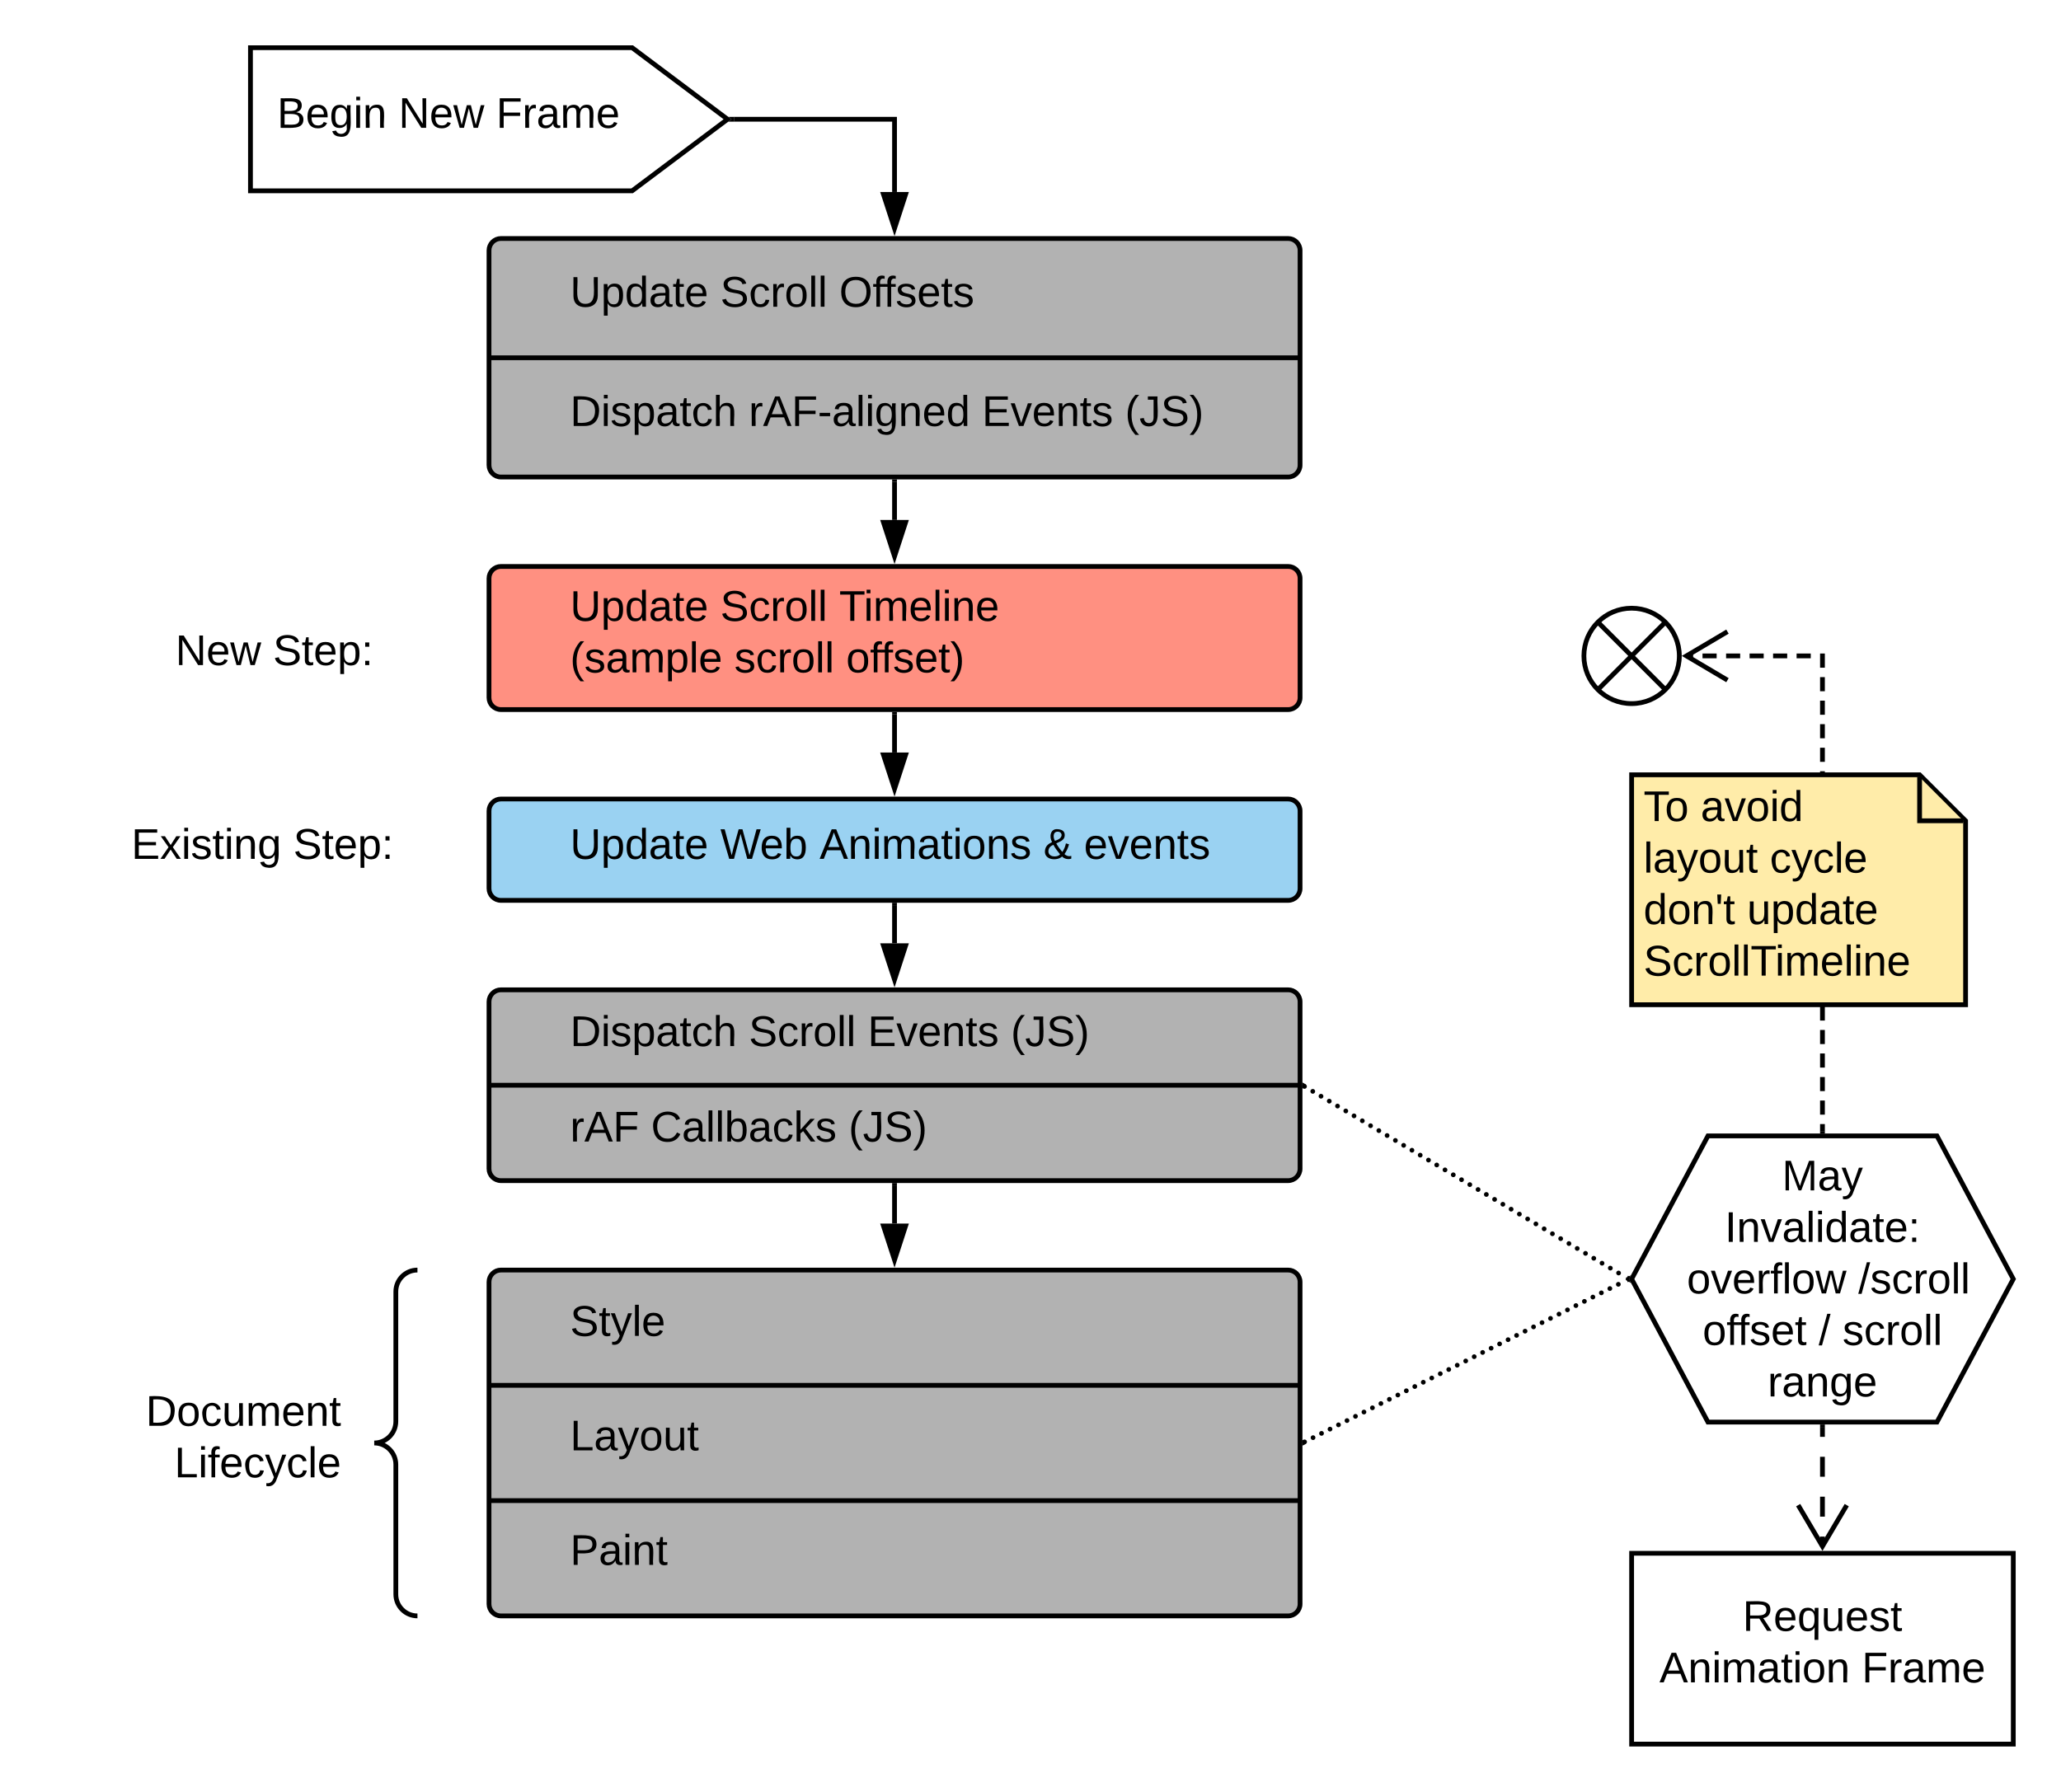 <svg xmlns="http://www.w3.org/2000/svg" xmlns:xlink="http://www.w3.org/1999/xlink" xmlns:lucid="lucid" width="864" height="751.25"><g transform="translate(-175 -162.5)" lucid:page-tab-id="0_0"><path d="M0 0h1323.2v1870.4H0z" fill="#fff"/><path d="M200 416.25h180v42.5H200z" fill="none"/><use xlink:href="#a" transform="matrix(1,0,0,1,200,416.25) translate(48.55 25.1)"/><use xlink:href="#b" transform="matrix(1,0,0,1,200,416.25) translate(89.45 25.1)"/><path d="M385 695c-2.76 0-5 2.24-5 5v135c0 2.76 2.24 5 5 5h330c2.76 0 5-2.24 5-5V700c0-2.76-2.24-5-5-5zM380 743.33h340M380 791.67h340" stroke="#000" stroke-width="2" fill="#b2b2b2" fill-opacity=".99"/><use xlink:href="#c" transform="matrix(1,0,0,1,414,695) translate(0 27.6)"/><use xlink:href="#d" transform="matrix(1,0,0,1,414,743) translate(0 27.6)"/><use xlink:href="#e" transform="matrix(1,0,0,1,414,791) translate(0 27.6)"/><path d="M280 182.5h160l40 30-40 30H280z" stroke="#000" stroke-width="2" fill="#fff"/><use xlink:href="#f" transform="matrix(1,0,0,1,288,190.5) translate(3.15 25.6)"/><use xlink:href="#g" transform="matrix(1,0,0,1,288,190.5) translate(54.1 25.6)"/><use xlink:href="#h" transform="matrix(1,0,0,1,288,190.5) translate(95 25.6)"/><path d="M385 577.5c-2.76 0-5 2.24-5 5v70c0 2.76 2.24 5 5 5h330c2.76 0 5-2.24 5-5v-70c0-2.76-2.24-5-5-5zM380 617.5h340" stroke="#000" stroke-width="2" fill="#b2b2b2" fill-opacity=".99"/><use xlink:href="#i" transform="matrix(1,0,0,1,414,577.5) translate(0 23.6)"/><use xlink:href="#j" transform="matrix(1,0,0,1,414,577.5) translate(74.9 23.6)"/><use xlink:href="#k" transform="matrix(1,0,0,1,414,577.5) translate(124.75 23.6)"/><use xlink:href="#l" transform="matrix(1,0,0,1,414,577.5) translate(184.75 23.6)"/><use xlink:href="#m" transform="matrix(1,0,0,1,414,617.5) translate(0 23.6)"/><use xlink:href="#n" transform="matrix(1,0,0,1,414,617.5) translate(33.9 23.6)"/><use xlink:href="#l" transform="matrix(1,0,0,1,414,617.5) translate(116.75 23.6)"/><path d="M550 659.5v16" stroke="#000" stroke-width="2" fill="none"/><path d="M551 659.53h-2v-1.03h2z"/><path d="M550 690.76l-4.64-14.26h9.28z" stroke="#000" stroke-width="2"/><path d="M385 262.5c-2.76 0-5 2.24-5 5v90c0 2.76 2.24 5 5 5h330c2.76 0 5-2.24 5-5v-90c0-2.76-2.24-5-5-5zM380 312.5h340" stroke="#000" stroke-width="2" fill="#b2b2b2" fill-opacity=".99"/><use xlink:href="#o" transform="matrix(1,0,0,1,414,262.5) translate(0 28.6)"/><use xlink:href="#j" transform="matrix(1,0,0,1,414,262.5) translate(62.95 28.6)"/><use xlink:href="#p" transform="matrix(1,0,0,1,414,262.5) translate(112.8 28.6)"/><use xlink:href="#i" transform="matrix(1,0,0,1,414,312.5) translate(0 28.6)"/><use xlink:href="#q" transform="matrix(1,0,0,1,414,312.5) translate(74.9 28.6)"/><use xlink:href="#k" transform="matrix(1,0,0,1,414,312.5) translate(172.65 28.6)"/><use xlink:href="#l" transform="matrix(1,0,0,1,414,312.5) translate(232.65 28.6)"/><path d="M385 497.5c-2.76 0-5 2.24-5 5V535c0 2.76 2.24 5 5 5h330c2.76 0 5-2.24 5-5v-32.5c0-2.76-2.24-5-5-5z" stroke="#000" stroke-width="2" fill="#99d2f2" fill-opacity=".99"/><use xlink:href="#o" transform="matrix(1,0,0,1,414,497.5) translate(0 25.1)"/><use xlink:href="#r" transform="matrix(1,0,0,1,414,497.5) translate(62.95 25.1)"/><use xlink:href="#s" transform="matrix(1,0,0,1,414,497.5) translate(104.55 25.1)"/><use xlink:href="#t" transform="matrix(1,0,0,1,414,497.5) translate(198.4 25.1)"/><use xlink:href="#u" transform="matrix(1,0,0,1,414,497.5) translate(215.4 25.1)"/><path d="M385 400c-2.76 0-5 2.24-5 5v50c0 2.76 2.24 5 5 5h330c2.76 0 5-2.24 5-5v-50c0-2.76-2.24-5-5-5z" stroke="#000" stroke-width="2" fill="#ff8f80" fill-opacity=".99"/><use xlink:href="#o" transform="matrix(1,0,0,1,414,400) translate(0 22.8)"/><use xlink:href="#j" transform="matrix(1,0,0,1,414,400) translate(62.95 22.8)"/><use xlink:href="#v" transform="matrix(1,0,0,1,414,400) translate(112.8 22.8)"/><use xlink:href="#w" transform="matrix(1,0,0,1,414,400) translate(0 44.4)"/><use xlink:href="#x" transform="matrix(1,0,0,1,414,400) translate(68.85 44.4)"/><use xlink:href="#y" transform="matrix(1,0,0,1,414,400) translate(115.7 44.4)"/><path d="M550 462v16" stroke="#000" stroke-width="2" fill="none"/><path d="M551 462.03h-2V461h2z"/><path d="M550 493.26L545.36 479h9.28z" stroke="#000" stroke-width="2"/><path d="M550 542v16" stroke="#000" stroke-width="2" fill="none"/><path d="M551 542.03h-2V541h2z"/><path d="M550 573.26L545.36 559h9.28z" stroke="#000" stroke-width="2"/><path d="M550 364.5v16" stroke="#000" stroke-width="2" fill="none"/><path d="M551 364.53h-2v-1.03h2z"/><path d="M550 395.76l-4.64-14.26h9.28z" stroke="#000" stroke-width="2"/><path d="M220 695h130v145H220z" fill="none"/><path d="M350 840c-5 0-9.06-4.06-9.06-9.06v-54.38c0-5-4.06-9.06-9.06-9.06 5 0 9.06-4.06 9.06-9.06v-54.38c0-5 4.05-9.06 9.06-9.06" stroke="#000" stroke-width="2" fill="none"/><use xlink:href="#z" transform="matrix(1,0,0,1,225,700) translate(11.1 60.3)"/><use xlink:href="#A" transform="matrix(1,0,0,1,225,700) translate(23.1 81.9)"/><path d="M482.67 212.5H550V243" stroke="#000" stroke-width="2" fill="none"/><path d="M482.7 213.5h-2.37l1.34-1-1.34-1h2.36z"/><path d="M550 258.26L545.36 244h9.28z" stroke="#000" stroke-width="2"/><path d="M722.9 767.05c0 .55-.45 1-1 1-.56 0-1-.45-1-1s.44-1 1-1c.55 0 1 .45 1 1zm3.55-1.78c0 .55-.45 1-1 1s-1-.45-1-1c0-.56.45-1 1-1s1 .44 1 1zm3.55-1.8c0 .56-.44 1-1 1-.55 0-1-.44-1-1 0-.54.45-1 1-1 .56 0 1 .46 1 1zm3.56-1.78c0 .55-.45 1-1 1s-1-.45-1-1c0-.56.45-1 1-1s1 .44 1 1zm3.55-1.8c0 .56-.44 1-1 1-.54 0-1-.44-1-1 0-.54.46-1 1-1 .56 0 1 .46 1 1zm3.57-1.78c0 .56-.45 1-1 1-.56 0-1-.44-1-1 0-.55.44-1 1-1 .55 0 1 .45 1 1zm3.55-1.78c0 .55-.45 1-1 1s-1-.45-1-1 .45-1 1-1 1 .45 1 1zm3.56-1.8c0 .56-.45 1-1 1-.56 0-1-.44-1-1 0-.54.44-1 1-1 .55 0 1 .46 1 1zm3.55-1.77c0 .55-.45 1-1 1s-1-.45-1-1c0-.56.45-1 1-1s1 .44 1 1zm3.56-1.8c0 .56-.46 1-1 1-.57 0-1-.44-1-1 0-.54.43-1 1-1 .54 0 1 .46 1 1zm3.54-1.77c0 .55-.45 1-1 1s-1-.45-1-1c0-.56.45-1 1-1s1 .44 1 1zm3.56-1.8c0 .56-.45 1-1 1-.56 0-1-.44-1-1 0-.54.44-1 1-1 .55 0 1 .46 1 1zm3.55-1.78c0 .56-.45 1-1 1s-1-.44-1-1c0-.55.45-1 1-1s1 .45 1 1zm3.55-1.78c0 .55-.44 1-1 1-.55 0-1-.45-1-1s.45-1 1-1c.56 0 1 .45 1 1zm3.56-1.8c0 .57-.45 1-1 1s-1-.43-1-1c0-.54.45-1 1-1s1 .46 1 1zm3.55-1.77c0 .55-.43 1-1 1-.54 0-1-.45-1-1s.46-1 1-1c.57 0 1 .45 1 1zm3.57-1.8c0 .56-.45 1-1 1s-1-.44-1-1c0-.54.45-1 1-1s1 .46 1 1zm3.55-1.77c0 .55-.44 1-1 1-.55 0-1-.45-1-1 0-.56.45-1 1-1 .56 0 1 .44 1 1zm3.56-1.8c0 .56-.45 1-1 1s-1-.44-1-1c0-.54.45-1 1-1s1 .46 1 1zm3.55-1.77c0 .55-.44 1-1 1-.55 0-1-.45-1-1 0-.56.45-1 1-1 .56 0 1 .44 1 1zm3.56-1.8c0 .56-.46 1-1 1-.56 0-1-.44-1-1 0-.54.44-1 1-1 .54 0 1 .46 1 1zm3.54-1.78c0 .56-.44 1-1 1-.55 0-1-.44-1-1 0-.55.45-1 1-1 .56 0 1 .45 1 1zm3.56-1.78c0 .55-.45 1-1 1s-1-.45-1-1 .45-1 1-1 1 .45 1 1zm3.55-1.8c0 .56-.45 1-1 1s-1-.44-1-1c0-.54.45-1 1-1s1 .46 1 1zm3.56-1.77c0 .55-.44 1-1 1-.55 0-1-.45-1-1 0-.56.45-1 1-1 .56 0 1 .44 1 1zm3.56-1.8c0 .56-.45 1-1 1s-1-.44-1-1c0-.54.45-1 1-1s1 .46 1 1zm3.56-1.77c0 .55-.45 1-1 1-.56 0-1-.45-1-1 0-.56.44-1 1-1 .55 0 1 .44 1 1zm3.55-1.8c0 .56-.45 1-1 1s-1-.44-1-1c0-.54.45-1 1-1s1 .46 1 1zm3.56-1.78c0 .56-.45 1-1 1-.56 0-1-.44-1-1 0-.55.44-1 1-1 .55 0 1 .45 1 1zm3.55-1.78c0 .55-.45 1-1 1s-1-.45-1-1 .45-1 1-1 1 .45 1 1zm3.56-1.8c0 .57-.45 1-1 1-.56 0-1-.43-1-1 0-.54.44-1 1-1 .55 0 1 .46 1 1zm3.55-1.77c0 .55-.46 1-1 1-.56 0-1-.45-1-1s.44-1 1-1c.54 0 1 .45 1 1zm3.54-1.8c0 .56-.44 1-1 1-.55 0-1-.44-1-1 0-.54.45-1 1-1 .56 0 1 .46 1 1zm3.56-1.77c0 .55-.45 1-1 1s-1-.45-1-1c0-.56.45-1 1-1s1 .44 1 1zm3.55-1.8c0 .56-.44 1-1 1-.55 0-1-.44-1-1 0-.54.45-1 1-1 .56 0 1 .46 1 1zm3.56-1.77c0 .55-.44 1-1 1-.54 0-1-.45-1-1 0-.56.46-1 1-1 .56 0 1 .44 1 1zm3.56-1.8c0 .56-.44 1-1 1-.55 0-1-.44-1-1 0-.54.45-1 1-1 .56 0 1 .46 1 1zm3.56-1.78c0 .56-.45 1-1 1s-1-.44-1-1c0-.55.45-1 1-1s1 .45 1 1z"/><path d="M722.37 767.93l-1.37.7v-2.25l.47-.23zM857.87 698.75l.47.88-.94.47-.9-1.78 2.18-1.1z"/><path d="M891 638.75h96l32 60-32 60h-96l-32-60z" stroke="#000" stroke-width="2" fill="#fff"/><g><use xlink:href="#B" transform="matrix(1,0,0,1,864,643.75) translate(58.03 17.837)"/><use xlink:href="#C" transform="matrix(1,0,0,1,864,643.75) translate(34.055 39.438)"/><use xlink:href="#D" transform="matrix(1,0,0,1,864,643.75) translate(13.155 61.038)"/><use xlink:href="#E" transform="matrix(1,0,0,1,864,643.75) translate(18.155 61.038)"/><use xlink:href="#F" transform="matrix(1,0,0,1,864,643.75) translate(90.005 61.038)"/><use xlink:href="#G" transform="matrix(1,0,0,1,864,643.75) translate(24.755 82.638)"/><use xlink:href="#H" transform="matrix(1,0,0,1,864,643.75) translate(73.405 82.638)"/><use xlink:href="#I" transform="matrix(1,0,0,1,864,643.75) translate(83.405 82.638)"/><use xlink:href="#J" transform="matrix(1,0,0,1,864,643.75) translate(52.03 104.238)"/></g><path d="M722.86 618c0 .56-.45 1-1 1s-1-.44-1-1c0-.54.45-1 1-1s1 .46 1 1zm3.47 2.07c0 .55-.45 1-1 1-.56 0-1-.45-1-1s.44-1 1-1c.55 0 1 .45 1 1zm3.46 2.05c0 .56-.46 1-1 1-.56 0-1-.44-1-1 0-.55.44-1 1-1 .54 0 1 .45 1 1zm3.46 2.06c0 .55-.45 1-1 1-.56 0-1-.45-1-1s.44-1 1-1c.55 0 1 .45 1 1zm3.46 2.06c0 .55-.45 1-1 1s-1-.45-1-1 .45-1 1-1 1 .45 1 1zm3.47 2.06c0 .55-.46 1-1 1-.57 0-1-.45-1-1 0-.56.43-1 1-1 .54 0 1 .44 1 1zm3.45 2.05c0 .56-.45 1-1 1s-1-.44-1-1c0-.55.45-1 1-1s1 .45 1 1zm3.47 2.06c0 .56-.45 1-1 1-.56 0-1-.44-1-1 0-.54.44-1 1-1 .55 0 1 .46 1 1zm3.46 2.07c0 .55-.45 1-1 1s-1-.45-1-1 .45-1 1-1 1 .45 1 1zm3.47 2.05c0 .56-.45 1-1 1s-1-.44-1-1c0-.55.45-1 1-1s1 .45 1 1zm3.46 2.06c0 .55-.43 1-1 1-.54 0-1-.45-1-1s.46-1 1-1c.57 0 1 .45 1 1zm3.48 2.06c0 .55-.45 1-1 1s-1-.45-1-1 .45-1 1-1 1 .45 1 1zm3.46 2.06c0 .55-.44 1-1 1-.55 0-1-.45-1-1 0-.56.45-1 1-1 .56 0 1 .44 1 1zm3.47 2.05c0 .56-.44 1-1 1-.54 0-1-.44-1-1 0-.55.46-1 1-1 .56 0 1 .45 1 1zm3.47 2.06c0 .56-.44 1-1 1-.55 0-1-.44-1-1 0-.54.45-1 1-1 .56 0 1 .46 1 1zm3.47 2.07c0 .55-.45 1-1 1s-1-.45-1-1 .45-1 1-1 1 .45 1 1zm3.46 2.05c0 .56-.44 1-1 1-.55 0-1-.44-1-1 0-.55.45-1 1-1 .56 0 1 .45 1 1zm3.47 2.06c0 .55-.45 1-1 1s-1-.45-1-1 .45-1 1-1 1 .45 1 1zm3.47 2.06c0 .55-.45 1-1 1-.56 0-1-.45-1-1s.44-1 1-1c.55 0 1 .45 1 1zm3.46 2.06c0 .55-.45 1-1 1s-1-.45-1-1c0-.56.45-1 1-1s1 .44 1 1zm3.47 2.05c0 .56-.45 1-1 1-.56 0-1-.44-1-1 0-.55.44-1 1-1 .55 0 1 .45 1 1zm3.46 2.06c0 .56-.45 1-1 1s-1-.44-1-1c0-.54.45-1 1-1s1 .46 1 1zm3.47 2.07c0 .55-.45 1-1 1-.56 0-1-.45-1-1s.44-1 1-1c.55 0 1 .45 1 1zm3.46 2.06c0 .55-.45 1-1 1s-1-.45-1-1c0-.56.45-1 1-1s1 .44 1 1zm3.47 2.05c0 .55-.45 1-1 1-.56 0-1-.45-1-1s.44-1 1-1c.55 0 1 .45 1 1zm3.46 2.06c0 .55-.46 1-1 1-.56 0-1-.45-1-1s.44-1 1-1c.54 0 1 .45 1 1zm3.46 2.06c0 .55-.45 1-1 1s-1-.45-1-1c0-.56.45-1 1-1s1 .44 1 1zm3.46 2.05c0 .56-.44 1-1 1-.55 0-1-.44-1-1 0-.55.45-1 1-1 .56 0 1 .45 1 1zm3.47 2.06c0 .56-.46 1-1 1-.56 0-1-.44-1-1 0-.54.44-1 1-1 .54 0 1 .46 1 1zm3.45 2.07c0 .55-.44 1-1 1-.55 0-1-.45-1-1s.45-1 1-1c.56 0 1 .45 1 1zm3.47 2.06c0 .55-.45 1-1 1s-1-.45-1-1c0-.56.45-1 1-1s1 .44 1 1zm3.46 2.05c0 .55-.44 1-1 1-.55 0-1-.45-1-1s.45-1 1-1c.56 0 1 .45 1 1zm3.47 2.06c0 .55-.45 1-1 1s-1-.45-1-1 .45-1 1-1 1 .45 1 1zm3.46 2.06c0 .55-.43 1-1 1-.54 0-1-.45-1-1 0-.56.46-1 1-1 .57 0 1 .44 1 1zm3.48 2.05c0 .56-.45 1-1 1s-1-.44-1-1c0-.55.45-1 1-1s1 .45 1 1zm3.47 2.06c0 .56-.45 1-1 1-.56 0-1-.44-1-1 0-.54.44-1 1-1 .55 0 1 .46 1 1zm3.46 2.07c0 .55-.44 1-1 1-.54 0-1-.45-1-1s.46-1 1-1c.56 0 1 .45 1 1zm3.48 2.06c0 .55-.45 1-1 1-.56 0-1-.45-1-1 0-.56.44-1 1-1 .55 0 1 .44 1 1zm3.46 2.05c0 .55-.45 1-1 1s-1-.45-1-1 .45-1 1-1 1 .45 1 1z"/><path d="M722.4 617.16l-1.03 1.72-.37-.22v-2.32zM858.34 697.87l-.47.88.9 1.7-2.3-1.36 1.03-1.73z"/><path d="M939 636.75v-2.96m0-3.95v-5.92m0-3.95v-5.9m0-3.96v-5.92m0-3.94v-5.92m0-3.94v-5.92m0-3.95v-5.92m0-3.93v-5.92m0-3.94v-5.9m0-3.96v-5.9m0-3.96v-5.92m0-3.94v-5.92m0-3.94v-5.92m0-3.95v-5.92m0-3.95v-5.92m0-3.93v-5.92m0-3.94V476m0-3.96v-5.92m0-3.94v-5.92m0-3.94v-5.92m0-3.95v-4.95h-.96m-3.95 0h-5.93m-3.94 0h-5.92m-3.93 0h-5.92m-3.95 0h-5.9m-3.96 0h-5.92m-3.94 0h-2.96" stroke="#000" stroke-width="2" fill="none"/><path d="M940 637.75h-2v-1.03h2z"/><path d="M899.18 427.32l-17.2 10.18 17.2 10.18M939 760.75v4.18m0 8.37v8.36m0 8.36v8.37m0 8.35v4.18" stroke="#000" stroke-width="2" fill="none"/><path d="M940 760.78h-2v-1.03h2z"/><path d="M928.82 793.57L939 810.8l10.18-17.23" stroke="#000" stroke-width="2" fill="none"/><path d="M859 813.75h160v80H859z" stroke="#000" stroke-width="2" fill="#fff"/><g><use xlink:href="#K" transform="matrix(1,0,0,1,864,818.75) translate(41.525 27.525)"/><use xlink:href="#L" transform="matrix(1,0,0,1,864,818.75) translate(6.65 49.125)"/><use xlink:href="#h" transform="matrix(1,0,0,1,864,818.75) translate(91.5 49.125)"/></g><path d="M859 487.35h120.72L999 506.63v77.12H859z" stroke="#000" stroke-width="2" fill="#ffeca9"/><path d="M979.72 488.3v18.33h18.33" stroke="#000" stroke-width="2" fill="#ffeca9"/><g><use xlink:href="#M" transform="matrix(1,0,0,1,864,492.35) translate(0 14.4)"/><use xlink:href="#N" transform="matrix(1,0,0,1,864,492.35) translate(23.95 14.4)"/><use xlink:href="#O" transform="matrix(1,0,0,1,864,492.35) translate(0 36)"/><use xlink:href="#P" transform="matrix(1,0,0,1,864,492.35) translate(52.95 36)"/><use xlink:href="#Q" transform="matrix(1,0,0,1,864,492.35) translate(0 57.6)"/><use xlink:href="#R" transform="matrix(1,0,0,1,864,492.35) translate(43.4 57.6)"/><use xlink:href="#S" transform="matrix(1,0,0,1,864,492.35) translate(0 79.2)"/></g><path d="M879 437.5c0 11.05-8.95 20-20 20s-20-8.95-20-20 8.95-20 20-20 20 8.95 20 20z" stroke="#000" stroke-width="2" fill="#fff"/><path d="M844.86 423.36l28.28 28.28m0-28.28l-28.28 28.28" stroke="#000" stroke-width="2" fill="none"/><path d="M195 497.5h180V540H195z" fill="none"/><g><use xlink:href="#T" transform="matrix(1,0,0,1,195,497.5) translate(35.05 25.1)"/><use xlink:href="#b" transform="matrix(1,0,0,1,195,497.5) translate(102.95 25.1)"/></g><defs><path d="M190 0L58-211 59 0H30v-248h39L202-35l-2-213h31V0h-41" id="U"/><path d="M100-194c63 0 86 42 84 106H49c0 40 14 67 53 68 26 1 43-12 49-29l28 8c-11 28-37 45-77 45C44 4 14-33 15-96c1-61 26-98 85-98zm52 81c6-60-76-77-97-28-3 7-6 17-6 28h103" id="V"/><path d="M206 0h-36l-40-164L89 0H53L-1-190h32L70-26l43-164h34l41 164 42-164h31" id="W"/><g id="a"><use transform="matrix(0.05,0,0,0.05,0,0)" xlink:href="#U"/><use transform="matrix(0.05,0,0,0.05,12.95,0)" xlink:href="#V"/><use transform="matrix(0.05,0,0,0.05,22.95,0)" xlink:href="#W"/></g><path d="M185-189c-5-48-123-54-124 2 14 75 158 14 163 119 3 78-121 87-175 55-17-10-28-26-33-46l33-7c5 56 141 63 141-1 0-78-155-14-162-118-5-82 145-84 179-34 5 7 8 16 11 25" id="X"/><path d="M59-47c-2 24 18 29 38 22v24C64 9 27 4 27-40v-127H5v-23h24l9-43h21v43h35v23H59v120" id="Y"/><path d="M115-194c55 1 70 41 70 98S169 2 115 4C84 4 66-9 55-30l1 105H24l-1-265h31l2 30c10-21 28-34 59-34zm-8 174c40 0 45-34 45-75s-6-73-45-74c-42 0-51 32-51 76 0 43 10 73 51 73" id="Z"/><path d="M33-154v-36h34v36H33zM33 0v-36h34V0H33" id="aa"/><g id="b"><use transform="matrix(0.05,0,0,0.05,0,0)" xlink:href="#X"/><use transform="matrix(0.05,0,0,0.05,12,0)" xlink:href="#Y"/><use transform="matrix(0.05,0,0,0.05,17,0)" xlink:href="#V"/><use transform="matrix(0.05,0,0,0.05,27,0)" xlink:href="#Z"/><use transform="matrix(0.05,0,0,0.05,37,0)" xlink:href="#aa"/></g><path d="M179-190L93 31C79 59 56 82 12 73V49c39 6 53-20 64-50L1-190h34L92-34l54-156h33" id="ab"/><path d="M24 0v-261h32V0H24" id="ac"/><g id="c"><use transform="matrix(0.05,0,0,0.05,0,0)" xlink:href="#X"/><use transform="matrix(0.05,0,0,0.05,12,0)" xlink:href="#Y"/><use transform="matrix(0.05,0,0,0.05,17,0)" xlink:href="#ab"/><use transform="matrix(0.05,0,0,0.05,26,0)" xlink:href="#ac"/><use transform="matrix(0.05,0,0,0.05,29.95,0)" xlink:href="#V"/></g><path d="M30 0v-248h33v221h125V0H30" id="ad"/><path d="M141-36C126-15 110 5 73 4 37 3 15-17 15-53c-1-64 63-63 125-63 3-35-9-54-41-54-24 1-41 7-42 31l-33-3c5-37 33-52 76-52 45 0 72 20 72 64v82c-1 20 7 32 28 27v20c-31 9-61-2-59-35zM48-53c0 20 12 33 32 33 41-3 63-29 60-74-43 2-92-5-92 41" id="ae"/><path d="M100-194c62-1 85 37 85 99 1 63-27 99-86 99S16-35 15-95c0-66 28-99 85-99zM99-20c44 1 53-31 53-75 0-43-8-75-51-75s-53 32-53 75 10 74 51 75" id="af"/><path d="M84 4C-5 8 30-112 23-190h32v120c0 31 7 50 39 49 72-2 45-101 50-169h31l1 190h-30c-1-10 1-25-2-33-11 22-28 36-60 37" id="ag"/><g id="d"><use transform="matrix(0.05,0,0,0.05,0,0)" xlink:href="#ad"/><use transform="matrix(0.05,0,0,0.05,10,0)" xlink:href="#ae"/><use transform="matrix(0.05,0,0,0.05,20,0)" xlink:href="#ab"/><use transform="matrix(0.05,0,0,0.05,29,0)" xlink:href="#af"/><use transform="matrix(0.05,0,0,0.05,39,0)" xlink:href="#ag"/><use transform="matrix(0.05,0,0,0.05,49,0)" xlink:href="#Y"/></g><path d="M30-248c87 1 191-15 191 75 0 78-77 80-158 76V0H30v-248zm33 125c57 0 124 11 124-50 0-59-68-47-124-48v98" id="ah"/><path d="M24-231v-30h32v30H24zM24 0v-190h32V0H24" id="ai"/><path d="M117-194c89-4 53 116 60 194h-32v-121c0-31-8-49-39-48C34-167 62-67 57 0H25l-1-190h30c1 10-1 24 2 32 11-22 29-35 61-36" id="aj"/><g id="e"><use transform="matrix(0.05,0,0,0.05,0,0)" xlink:href="#ah"/><use transform="matrix(0.05,0,0,0.05,12,0)" xlink:href="#ae"/><use transform="matrix(0.05,0,0,0.05,22,0)" xlink:href="#ai"/><use transform="matrix(0.05,0,0,0.05,25.95,0)" xlink:href="#aj"/><use transform="matrix(0.05,0,0,0.05,35.95,0)" xlink:href="#Y"/></g><path d="M160-131c35 5 61 23 61 61C221 17 115-2 30 0v-248c76 3 177-17 177 60 0 33-19 50-47 57zm-97-11c50-1 110 9 110-42 0-47-63-36-110-37v79zm0 115c55-2 124 14 124-45 0-56-70-42-124-44v89" id="ak"/><path d="M177-190C167-65 218 103 67 71c-23-6-38-20-44-43l32-5c15 47 100 32 89-28v-30C133-14 115 1 83 1 29 1 15-40 15-95c0-56 16-97 71-98 29-1 48 16 59 35 1-10 0-23 2-32h30zM94-22c36 0 50-32 50-73 0-42-14-75-50-75-39 0-46 34-46 75s6 73 46 73" id="al"/><g id="f"><use transform="matrix(0.05,0,0,0.05,0,0)" xlink:href="#ak"/><use transform="matrix(0.05,0,0,0.05,12,0)" xlink:href="#V"/><use transform="matrix(0.05,0,0,0.05,22,0)" xlink:href="#al"/><use transform="matrix(0.05,0,0,0.05,32,0)" xlink:href="#ai"/><use transform="matrix(0.05,0,0,0.05,35.95,0)" xlink:href="#aj"/></g><g id="g"><use transform="matrix(0.05,0,0,0.05,0,0)" xlink:href="#U"/><use transform="matrix(0.05,0,0,0.05,12.95,0)" xlink:href="#V"/><use transform="matrix(0.05,0,0,0.05,22.95,0)" xlink:href="#W"/></g><path d="M63-220v92h138v28H63V0H30v-248h175v28H63" id="am"/><path d="M114-163C36-179 61-72 57 0H25l-1-190h30c1 12-1 29 2 39 6-27 23-49 58-41v29" id="an"/><path d="M210-169c-67 3-38 105-44 169h-31v-121c0-29-5-50-35-48C34-165 62-65 56 0H25l-1-190h30c1 10-1 24 2 32 10-44 99-50 107 0 11-21 27-35 58-36 85-2 47 119 55 194h-31v-121c0-29-5-49-35-48" id="ao"/><g id="h"><use transform="matrix(0.05,0,0,0.05,0,0)" xlink:href="#am"/><use transform="matrix(0.05,0,0,0.05,10.95,0)" xlink:href="#an"/><use transform="matrix(0.05,0,0,0.05,16.9,0)" xlink:href="#ae"/><use transform="matrix(0.05,0,0,0.05,26.9,0)" xlink:href="#ao"/><use transform="matrix(0.05,0,0,0.05,41.85,0)" xlink:href="#V"/></g><path d="M30-248c118-7 216 8 213 122C240-48 200 0 122 0H30v-248zM63-27c89 8 146-16 146-99s-60-101-146-95v194" id="ap"/><path d="M135-143c-3-34-86-38-87 0 15 53 115 12 119 90S17 21 10-45l28-5c4 36 97 45 98 0-10-56-113-15-118-90-4-57 82-63 122-42 12 7 21 19 24 35" id="aq"/><path d="M96-169c-40 0-48 33-48 73s9 75 48 75c24 0 41-14 43-38l32 2c-6 37-31 61-74 61-59 0-76-41-82-99-10-93 101-131 147-64 4 7 5 14 7 22l-32 3c-4-21-16-35-41-35" id="ar"/><path d="M106-169C34-169 62-67 57 0H25v-261h32l-1 103c12-21 28-36 61-36 89 0 53 116 60 194h-32v-121c2-32-8-49-39-48" id="as"/><g id="i"><use transform="matrix(0.05,0,0,0.05,0,0)" xlink:href="#ap"/><use transform="matrix(0.05,0,0,0.05,12.95,0)" xlink:href="#ai"/><use transform="matrix(0.05,0,0,0.05,16.9,0)" xlink:href="#aq"/><use transform="matrix(0.05,0,0,0.05,25.9,0)" xlink:href="#Z"/><use transform="matrix(0.05,0,0,0.05,35.9,0)" xlink:href="#ae"/><use transform="matrix(0.05,0,0,0.05,45.9,0)" xlink:href="#Y"/><use transform="matrix(0.05,0,0,0.05,50.9,0)" xlink:href="#ar"/><use transform="matrix(0.05,0,0,0.05,59.9,0)" xlink:href="#as"/></g><g id="j"><use transform="matrix(0.05,0,0,0.05,0,0)" xlink:href="#X"/><use transform="matrix(0.05,0,0,0.05,12,0)" xlink:href="#ar"/><use transform="matrix(0.05,0,0,0.05,21,0)" xlink:href="#an"/><use transform="matrix(0.05,0,0,0.05,26.95,0)" xlink:href="#af"/><use transform="matrix(0.05,0,0,0.05,36.95,0)" xlink:href="#ac"/><use transform="matrix(0.05,0,0,0.05,40.9,0)" xlink:href="#ac"/></g><path d="M30 0v-248h187v28H63v79h144v27H63v87h162V0H30" id="at"/><path d="M108 0H70L1-190h34L89-25l56-165h34" id="au"/><g id="k"><use transform="matrix(0.05,0,0,0.05,0,0)" xlink:href="#at"/><use transform="matrix(0.05,0,0,0.05,12,0)" xlink:href="#au"/><use transform="matrix(0.05,0,0,0.05,21,0)" xlink:href="#V"/><use transform="matrix(0.05,0,0,0.05,31,0)" xlink:href="#aj"/><use transform="matrix(0.05,0,0,0.05,41,0)" xlink:href="#Y"/><use transform="matrix(0.05,0,0,0.05,46,0)" xlink:href="#aq"/></g><path d="M87 75C49 33 22-17 22-94c0-76 28-126 65-167h31c-38 41-64 92-64 168S80 34 118 75H87" id="av"/><path d="M153-248C145-148 188 4 80 4 36 3 13-21 6-62l32-5c4 25 16 42 43 43 27 0 39-20 39-49v-147H72v-28h81" id="aw"/><path d="M33-261c38 41 65 92 65 168S71 34 33 75H2C39 34 66-17 66-93S39-220 2-261h31" id="ax"/><g id="l"><use transform="matrix(0.05,0,0,0.05,0,0)" xlink:href="#av"/><use transform="matrix(0.05,0,0,0.05,5.95,0)" xlink:href="#aw"/><use transform="matrix(0.05,0,0,0.05,14.95,0)" xlink:href="#X"/><use transform="matrix(0.05,0,0,0.05,26.95,0)" xlink:href="#ax"/></g><path d="M205 0l-28-72H64L36 0H1l101-248h38L239 0h-34zm-38-99l-47-123c-12 45-31 82-46 123h93" id="ay"/><g id="m"><use transform="matrix(0.05,0,0,0.05,0,0)" xlink:href="#an"/><use transform="matrix(0.05,0,0,0.05,5.95,0)" xlink:href="#ay"/><use transform="matrix(0.05,0,0,0.05,17.95,0)" xlink:href="#am"/></g><path d="M212-179c-10-28-35-45-73-45-59 0-87 40-87 99 0 60 29 101 89 101 43 0 62-24 78-52l27 14C228-24 195 4 139 4 59 4 22-46 18-125c-6-104 99-153 187-111 19 9 31 26 39 46" id="az"/><path d="M115-194c53 0 69 39 70 98 0 66-23 100-70 100C84 3 66-7 56-30L54 0H23l1-261h32v101c10-23 28-34 59-34zm-8 174c40 0 45-34 45-75 0-40-5-75-45-74-42 0-51 32-51 76 0 43 10 73 51 73" id="aA"/><path d="M143 0L79-87 56-68V0H24v-261h32v163l83-92h37l-77 82L181 0h-38" id="aB"/><g id="n"><use transform="matrix(0.05,0,0,0.05,0,0)" xlink:href="#az"/><use transform="matrix(0.05,0,0,0.05,12.95,0)" xlink:href="#ae"/><use transform="matrix(0.05,0,0,0.05,22.95,0)" xlink:href="#ac"/><use transform="matrix(0.05,0,0,0.05,26.9,0)" xlink:href="#ac"/><use transform="matrix(0.05,0,0,0.05,30.85,0)" xlink:href="#aA"/><use transform="matrix(0.05,0,0,0.05,40.85,0)" xlink:href="#ae"/><use transform="matrix(0.05,0,0,0.05,50.85,0)" xlink:href="#ar"/><use transform="matrix(0.05,0,0,0.05,59.85,0)" xlink:href="#aB"/><use transform="matrix(0.05,0,0,0.05,68.85,0)" xlink:href="#aq"/></g><path d="M232-93c-1 65-40 97-104 97C67 4 28-28 28-90v-158h33c8 89-33 224 67 224 102 0 64-133 71-224h33v155" id="aC"/><path d="M85-194c31 0 48 13 60 33l-1-100h32l1 261h-30c-2-10 0-23-3-31C134-8 116 4 85 4 32 4 16-35 15-94c0-66 23-100 70-100zm9 24c-40 0-46 34-46 75 0 40 6 74 45 74 42 0 51-32 51-76 0-42-9-74-50-73" id="aD"/><g id="o"><use transform="matrix(0.05,0,0,0.05,0,0)" xlink:href="#aC"/><use transform="matrix(0.05,0,0,0.05,12.95,0)" xlink:href="#Z"/><use transform="matrix(0.05,0,0,0.05,22.95,0)" xlink:href="#aD"/><use transform="matrix(0.05,0,0,0.05,32.95,0)" xlink:href="#ae"/><use transform="matrix(0.05,0,0,0.05,42.95,0)" xlink:href="#Y"/><use transform="matrix(0.05,0,0,0.05,47.95,0)" xlink:href="#V"/></g><path d="M140-251c81 0 123 46 123 126C263-46 219 4 140 4 59 4 17-45 17-125s42-126 123-126zm0 227c63 0 89-41 89-101s-29-99-89-99c-61 0-89 39-89 99S79-25 140-24" id="aE"/><path d="M101-234c-31-9-42 10-38 44h38v23H63V0H32v-167H5v-23h27c-7-52 17-82 69-68v24" id="aF"/><g id="p"><use transform="matrix(0.05,0,0,0.05,0,0)" xlink:href="#aE"/><use transform="matrix(0.05,0,0,0.05,14,0)" xlink:href="#aF"/><use transform="matrix(0.05,0,0,0.05,18.65,0)" xlink:href="#aF"/><use transform="matrix(0.05,0,0,0.05,23.65,0)" xlink:href="#aq"/><use transform="matrix(0.05,0,0,0.05,32.65,0)" xlink:href="#V"/><use transform="matrix(0.05,0,0,0.05,42.65,0)" xlink:href="#Y"/><use transform="matrix(0.05,0,0,0.05,47.65,0)" xlink:href="#aq"/></g><path d="M16-82v-28h88v28H16" id="aG"/><g id="q"><use transform="matrix(0.05,0,0,0.05,0,0)" xlink:href="#an"/><use transform="matrix(0.05,0,0,0.05,5.95,0)" xlink:href="#ay"/><use transform="matrix(0.05,0,0,0.05,17.95,0)" xlink:href="#am"/><use transform="matrix(0.05,0,0,0.05,28.9,0)" xlink:href="#aG"/><use transform="matrix(0.05,0,0,0.05,34.85,0)" xlink:href="#ae"/><use transform="matrix(0.05,0,0,0.05,44.85,0)" xlink:href="#ac"/><use transform="matrix(0.05,0,0,0.05,48.8,0)" xlink:href="#ai"/><use transform="matrix(0.05,0,0,0.05,52.75,0)" xlink:href="#al"/><use transform="matrix(0.05,0,0,0.05,62.75,0)" xlink:href="#aj"/><use transform="matrix(0.05,0,0,0.05,72.75,0)" xlink:href="#V"/><use transform="matrix(0.05,0,0,0.05,82.75,0)" xlink:href="#aD"/></g><path d="M266 0h-40l-56-210L115 0H75L2-248h35L96-30l15-64 43-154h32l59 218 59-218h35" id="aH"/><g id="r"><use transform="matrix(0.05,0,0,0.05,0,0)" xlink:href="#aH"/><use transform="matrix(0.05,0,0,0.05,16.6,0)" xlink:href="#V"/><use transform="matrix(0.05,0,0,0.05,26.6,0)" xlink:href="#aA"/></g><g id="s"><use transform="matrix(0.05,0,0,0.05,0,0)" xlink:href="#ay"/><use transform="matrix(0.05,0,0,0.05,12,0)" xlink:href="#aj"/><use transform="matrix(0.05,0,0,0.05,22,0)" xlink:href="#ai"/><use transform="matrix(0.05,0,0,0.05,25.95,0)" xlink:href="#ao"/><use transform="matrix(0.05,0,0,0.05,40.9,0)" xlink:href="#ae"/><use transform="matrix(0.05,0,0,0.05,50.9,0)" xlink:href="#Y"/><use transform="matrix(0.05,0,0,0.05,55.9,0)" xlink:href="#ai"/><use transform="matrix(0.05,0,0,0.05,59.85,0)" xlink:href="#af"/><use transform="matrix(0.05,0,0,0.05,69.85,0)" xlink:href="#aj"/><use transform="matrix(0.05,0,0,0.05,79.85,0)" xlink:href="#aq"/></g><path d="M234-2c-28 10-62 0-77-18C117 19 8 12 13-65c3-43 29-61 60-76-25-40-17-114 47-108 35 3 59 15 59 50 0 44-40 53-71 69 14 26 32 50 51 72 14-21 24-43 30-72l26 8c-9 33-21 57-38 82 13 13 33 22 57 15v23zM97-151c25-10 52-18 56-48-1-18-13-29-33-29-42 0-39 50-23 77zM42-66c-3 51 71 58 98 28-20-24-41-51-56-80-23 10-40 24-42 52" id="aI"/><use transform="matrix(0.05,0,0,0.05,0,0)" xlink:href="#aI" id="t"/><g id="u"><use transform="matrix(0.05,0,0,0.05,0,0)" xlink:href="#V"/><use transform="matrix(0.05,0,0,0.05,10,0)" xlink:href="#au"/><use transform="matrix(0.05,0,0,0.05,19,0)" xlink:href="#V"/><use transform="matrix(0.05,0,0,0.05,29,0)" xlink:href="#aj"/><use transform="matrix(0.05,0,0,0.05,39,0)" xlink:href="#Y"/><use transform="matrix(0.05,0,0,0.05,44,0)" xlink:href="#aq"/></g><path d="M127-220V0H93v-220H8v-28h204v28h-85" id="aJ"/><g id="v"><use transform="matrix(0.05,0,0,0.05,0,0)" xlink:href="#aJ"/><use transform="matrix(0.05,0,0,0.05,10.3,0)" xlink:href="#ai"/><use transform="matrix(0.05,0,0,0.05,14.25,0)" xlink:href="#ao"/><use transform="matrix(0.05,0,0,0.05,29.2,0)" xlink:href="#V"/><use transform="matrix(0.05,0,0,0.05,39.2,0)" xlink:href="#ac"/><use transform="matrix(0.05,0,0,0.05,43.15,0)" xlink:href="#ai"/><use transform="matrix(0.05,0,0,0.05,47.1,0)" xlink:href="#aj"/><use transform="matrix(0.05,0,0,0.05,57.1,0)" xlink:href="#V"/></g><g id="w"><use transform="matrix(0.05,0,0,0.05,0,0)" xlink:href="#av"/><use transform="matrix(0.05,0,0,0.05,5.95,0)" xlink:href="#aq"/><use transform="matrix(0.05,0,0,0.05,14.95,0)" xlink:href="#ae"/><use transform="matrix(0.05,0,0,0.05,24.95,0)" xlink:href="#ao"/><use transform="matrix(0.05,0,0,0.05,39.9,0)" xlink:href="#Z"/><use transform="matrix(0.05,0,0,0.05,49.9,0)" xlink:href="#ac"/><use transform="matrix(0.05,0,0,0.05,53.85,0)" xlink:href="#V"/></g><g id="x"><use transform="matrix(0.05,0,0,0.05,0,0)" xlink:href="#aq"/><use transform="matrix(0.05,0,0,0.05,9,0)" xlink:href="#ar"/><use transform="matrix(0.05,0,0,0.05,18,0)" xlink:href="#an"/><use transform="matrix(0.05,0,0,0.05,23.95,0)" xlink:href="#af"/><use transform="matrix(0.05,0,0,0.05,33.95,0)" xlink:href="#ac"/><use transform="matrix(0.05,0,0,0.05,37.9,0)" xlink:href="#ac"/></g><g id="y"><use transform="matrix(0.05,0,0,0.05,0,0)" xlink:href="#af"/><use transform="matrix(0.05,0,0,0.05,10,0)" xlink:href="#aF"/><use transform="matrix(0.05,0,0,0.05,14.65,0)" xlink:href="#aF"/><use transform="matrix(0.05,0,0,0.05,19.65,0)" xlink:href="#aq"/><use transform="matrix(0.05,0,0,0.05,28.65,0)" xlink:href="#V"/><use transform="matrix(0.05,0,0,0.05,38.65,0)" xlink:href="#Y"/><use transform="matrix(0.05,0,0,0.05,43.65,0)" xlink:href="#ax"/></g><g id="z"><use transform="matrix(0.05,0,0,0.05,0,0)" xlink:href="#ap"/><use transform="matrix(0.05,0,0,0.05,12.95,0)" xlink:href="#af"/><use transform="matrix(0.05,0,0,0.05,22.95,0)" xlink:href="#ar"/><use transform="matrix(0.05,0,0,0.05,31.95,0)" xlink:href="#ag"/><use transform="matrix(0.05,0,0,0.05,41.95,0)" xlink:href="#ao"/><use transform="matrix(0.05,0,0,0.05,56.9,0)" xlink:href="#V"/><use transform="matrix(0.05,0,0,0.05,66.9,0)" xlink:href="#aj"/><use transform="matrix(0.05,0,0,0.05,76.9,0)" xlink:href="#Y"/></g><g id="A"><use transform="matrix(0.05,0,0,0.05,0,0)" xlink:href="#ad"/><use transform="matrix(0.05,0,0,0.05,10,0)" xlink:href="#ai"/><use transform="matrix(0.05,0,0,0.05,13.95,0)" xlink:href="#aF"/><use transform="matrix(0.05,0,0,0.05,18.95,0)" xlink:href="#V"/><use transform="matrix(0.05,0,0,0.05,28.95,0)" xlink:href="#ar"/><use transform="matrix(0.05,0,0,0.05,37.95,0)" xlink:href="#ab"/><use transform="matrix(0.05,0,0,0.05,46.95,0)" xlink:href="#ar"/><use transform="matrix(0.05,0,0,0.05,55.95,0)" xlink:href="#ac"/><use transform="matrix(0.05,0,0,0.05,59.9,0)" xlink:href="#V"/></g><path d="M240 0l2-218c-23 76-54 145-80 218h-23L58-218 59 0H30v-248h44l77 211c21-75 51-140 76-211h43V0h-30" id="aK"/><g id="B"><use transform="matrix(0.05,0,0,0.05,0,0)" xlink:href="#aK"/><use transform="matrix(0.05,0,0,0.05,14.95,0)" xlink:href="#ae"/><use transform="matrix(0.05,0,0,0.05,24.95,0)" xlink:href="#ab"/></g><path d="M33 0v-248h34V0H33" id="aL"/><g id="C"><use transform="matrix(0.05,0,0,0.05,0,0)" xlink:href="#aL"/><use transform="matrix(0.05,0,0,0.05,5,0)" xlink:href="#aj"/><use transform="matrix(0.05,0,0,0.05,15,0)" xlink:href="#au"/><use transform="matrix(0.05,0,0,0.05,24,0)" xlink:href="#ae"/><use transform="matrix(0.05,0,0,0.05,34,0)" xlink:href="#ac"/><use transform="matrix(0.05,0,0,0.05,37.95,0)" xlink:href="#ai"/><use transform="matrix(0.05,0,0,0.05,41.9,0)" xlink:href="#aD"/><use transform="matrix(0.05,0,0,0.05,51.9,0)" xlink:href="#ae"/><use transform="matrix(0.05,0,0,0.05,61.9,0)" xlink:href="#Y"/><use transform="matrix(0.05,0,0,0.05,66.9,0)" xlink:href="#V"/><use transform="matrix(0.05,0,0,0.05,76.9,0)" xlink:href="#aa"/></g><g id="E"><use transform="matrix(0.05,0,0,0.05,0,0)" xlink:href="#af"/><use transform="matrix(0.05,0,0,0.05,10,0)" xlink:href="#au"/><use transform="matrix(0.05,0,0,0.05,19,0)" xlink:href="#V"/><use transform="matrix(0.05,0,0,0.05,29,0)" xlink:href="#an"/><use transform="matrix(0.05,0,0,0.05,34.95,0)" xlink:href="#aF"/><use transform="matrix(0.05,0,0,0.05,39.95,0)" xlink:href="#ac"/><use transform="matrix(0.05,0,0,0.05,43.9,0)" xlink:href="#af"/><use transform="matrix(0.05,0,0,0.05,53.9,0)" xlink:href="#W"/></g><path d="M0 4l72-265h28L28 4H0" id="aM"/><g id="F"><use transform="matrix(0.05,0,0,0.05,0,0)" xlink:href="#aM"/><use transform="matrix(0.05,0,0,0.05,5,0)" xlink:href="#aq"/><use transform="matrix(0.05,0,0,0.05,14,0)" xlink:href="#ar"/><use transform="matrix(0.05,0,0,0.05,23,0)" xlink:href="#an"/><use transform="matrix(0.05,0,0,0.05,28.95,0)" xlink:href="#af"/><use transform="matrix(0.05,0,0,0.05,38.95,0)" xlink:href="#ac"/><use transform="matrix(0.05,0,0,0.05,42.9,0)" xlink:href="#ac"/></g><g id="G"><use transform="matrix(0.05,0,0,0.05,0,0)" xlink:href="#af"/><use transform="matrix(0.05,0,0,0.05,10,0)" xlink:href="#aF"/><use transform="matrix(0.05,0,0,0.05,14.65,0)" xlink:href="#aF"/><use transform="matrix(0.05,0,0,0.05,19.65,0)" xlink:href="#aq"/><use transform="matrix(0.05,0,0,0.05,28.65,0)" xlink:href="#V"/><use transform="matrix(0.05,0,0,0.05,38.65,0)" xlink:href="#Y"/></g><use transform="matrix(0.05,0,0,0.05,0,0)" xlink:href="#aM" id="H"/><g id="I"><use transform="matrix(0.05,0,0,0.05,0,0)" xlink:href="#aq"/><use transform="matrix(0.05,0,0,0.05,9,0)" xlink:href="#ar"/><use transform="matrix(0.05,0,0,0.05,18,0)" xlink:href="#an"/><use transform="matrix(0.05,0,0,0.05,23.95,0)" xlink:href="#af"/><use transform="matrix(0.05,0,0,0.05,33.95,0)" xlink:href="#ac"/><use transform="matrix(0.05,0,0,0.05,37.9,0)" xlink:href="#ac"/></g><g id="J"><use transform="matrix(0.05,0,0,0.05,0,0)" xlink:href="#an"/><use transform="matrix(0.05,0,0,0.05,5.95,0)" xlink:href="#ae"/><use transform="matrix(0.05,0,0,0.05,15.95,0)" xlink:href="#aj"/><use transform="matrix(0.05,0,0,0.05,25.95,0)" xlink:href="#al"/><use transform="matrix(0.05,0,0,0.05,35.95,0)" xlink:href="#V"/></g><path d="M233-177c-1 41-23 64-60 70L243 0h-38l-65-103H63V0H30v-248c88 3 205-21 203 71zM63-129c60-2 137 13 137-47 0-61-80-42-137-45v92" id="aN"/><path d="M145-31C134-9 116 4 85 4 32 4 16-35 15-94c0-59 17-99 70-100 32-1 48 14 60 33 0-11-1-24 2-32h30l-1 268h-32zM93-21c41 0 51-33 51-76s-8-73-50-73c-40 0-46 35-46 75s5 74 45 74" id="aO"/><g id="K"><use transform="matrix(0.05,0,0,0.05,0,0)" xlink:href="#aN"/><use transform="matrix(0.05,0,0,0.05,12.95,0)" xlink:href="#V"/><use transform="matrix(0.05,0,0,0.05,22.95,0)" xlink:href="#aO"/><use transform="matrix(0.05,0,0,0.05,32.95,0)" xlink:href="#ag"/><use transform="matrix(0.05,0,0,0.05,42.95,0)" xlink:href="#V"/><use transform="matrix(0.05,0,0,0.05,52.95,0)" xlink:href="#aq"/><use transform="matrix(0.05,0,0,0.05,61.95,0)" xlink:href="#Y"/></g><g id="L"><use transform="matrix(0.05,0,0,0.05,0,0)" xlink:href="#ay"/><use transform="matrix(0.05,0,0,0.05,12,0)" xlink:href="#aj"/><use transform="matrix(0.05,0,0,0.05,22,0)" xlink:href="#ai"/><use transform="matrix(0.05,0,0,0.05,25.95,0)" xlink:href="#ao"/><use transform="matrix(0.05,0,0,0.05,40.9,0)" xlink:href="#ae"/><use transform="matrix(0.05,0,0,0.05,50.9,0)" xlink:href="#Y"/><use transform="matrix(0.05,0,0,0.05,55.9,0)" xlink:href="#ai"/><use transform="matrix(0.05,0,0,0.05,59.85,0)" xlink:href="#af"/><use transform="matrix(0.05,0,0,0.05,69.85,0)" xlink:href="#aj"/></g><g id="M"><use transform="matrix(0.05,0,0,0.05,0,0)" xlink:href="#aJ"/><use transform="matrix(0.05,0,0,0.05,8.95,0)" xlink:href="#af"/></g><g id="N"><use transform="matrix(0.05,0,0,0.05,0,0)" xlink:href="#ae"/><use transform="matrix(0.05,0,0,0.05,10,0)" xlink:href="#au"/><use transform="matrix(0.05,0,0,0.05,19,0)" xlink:href="#af"/><use transform="matrix(0.05,0,0,0.05,29,0)" xlink:href="#ai"/><use transform="matrix(0.05,0,0,0.05,32.95,0)" xlink:href="#aD"/></g><g id="O"><use transform="matrix(0.05,0,0,0.05,0,0)" xlink:href="#ac"/><use transform="matrix(0.05,0,0,0.05,3.95,0)" xlink:href="#ae"/><use transform="matrix(0.05,0,0,0.05,13.95,0)" xlink:href="#ab"/><use transform="matrix(0.05,0,0,0.05,22.95,0)" xlink:href="#af"/><use transform="matrix(0.05,0,0,0.05,32.95,0)" xlink:href="#ag"/><use transform="matrix(0.05,0,0,0.05,42.95,0)" xlink:href="#Y"/></g><g id="P"><use transform="matrix(0.05,0,0,0.05,0,0)" xlink:href="#ar"/><use transform="matrix(0.05,0,0,0.05,9,0)" xlink:href="#ab"/><use transform="matrix(0.05,0,0,0.05,18,0)" xlink:href="#ar"/><use transform="matrix(0.05,0,0,0.05,27,0)" xlink:href="#ac"/><use transform="matrix(0.05,0,0,0.05,30.95,0)" xlink:href="#V"/></g><path d="M47-170H22l-4-78h33" id="aP"/><g id="Q"><use transform="matrix(0.05,0,0,0.05,0,0)" xlink:href="#aD"/><use transform="matrix(0.05,0,0,0.05,10,0)" xlink:href="#af"/><use transform="matrix(0.05,0,0,0.05,20,0)" xlink:href="#aj"/><use transform="matrix(0.05,0,0,0.05,30,0)" xlink:href="#aP"/><use transform="matrix(0.05,0,0,0.05,33.4,0)" xlink:href="#Y"/></g><g id="R"><use transform="matrix(0.05,0,0,0.05,0,0)" xlink:href="#ag"/><use transform="matrix(0.05,0,0,0.05,10,0)" xlink:href="#Z"/><use transform="matrix(0.05,0,0,0.05,20,0)" xlink:href="#aD"/><use transform="matrix(0.05,0,0,0.05,30,0)" xlink:href="#ae"/><use transform="matrix(0.05,0,0,0.05,40,0)" xlink:href="#Y"/><use transform="matrix(0.05,0,0,0.05,45,0)" xlink:href="#V"/></g><g id="S"><use transform="matrix(0.05,0,0,0.05,0,0)" xlink:href="#X"/><use transform="matrix(0.05,0,0,0.05,12,0)" xlink:href="#ar"/><use transform="matrix(0.05,0,0,0.05,21,0)" xlink:href="#an"/><use transform="matrix(0.05,0,0,0.05,26.95,0)" xlink:href="#af"/><use transform="matrix(0.05,0,0,0.05,36.95,0)" xlink:href="#ac"/><use transform="matrix(0.05,0,0,0.05,40.9,0)" xlink:href="#ac"/><use transform="matrix(0.05,0,0,0.05,44.85,0)" xlink:href="#aJ"/><use transform="matrix(0.05,0,0,0.05,55.15,0)" xlink:href="#ai"/><use transform="matrix(0.05,0,0,0.05,59.1,0)" xlink:href="#ao"/><use transform="matrix(0.05,0,0,0.05,74.05,0)" xlink:href="#V"/><use transform="matrix(0.05,0,0,0.05,84.05,0)" xlink:href="#ac"/><use transform="matrix(0.05,0,0,0.05,88,0)" xlink:href="#ai"/><use transform="matrix(0.05,0,0,0.05,91.95,0)" xlink:href="#aj"/><use transform="matrix(0.05,0,0,0.05,101.95,0)" xlink:href="#V"/></g><path d="M141 0L90-78 38 0H4l68-98-65-92h35l48 74 47-74h35l-64 92 68 98h-35" id="aQ"/><g id="T"><use transform="matrix(0.05,0,0,0.05,0,0)" xlink:href="#at"/><use transform="matrix(0.05,0,0,0.05,12,0)" xlink:href="#aQ"/><use transform="matrix(0.05,0,0,0.05,21,0)" xlink:href="#ai"/><use transform="matrix(0.05,0,0,0.05,24.95,0)" xlink:href="#aq"/><use transform="matrix(0.05,0,0,0.05,33.95,0)" xlink:href="#Y"/><use transform="matrix(0.05,0,0,0.05,38.95,0)" xlink:href="#ai"/><use transform="matrix(0.05,0,0,0.05,42.9,0)" xlink:href="#aj"/><use transform="matrix(0.05,0,0,0.05,52.9,0)" xlink:href="#al"/></g></defs></g></svg>